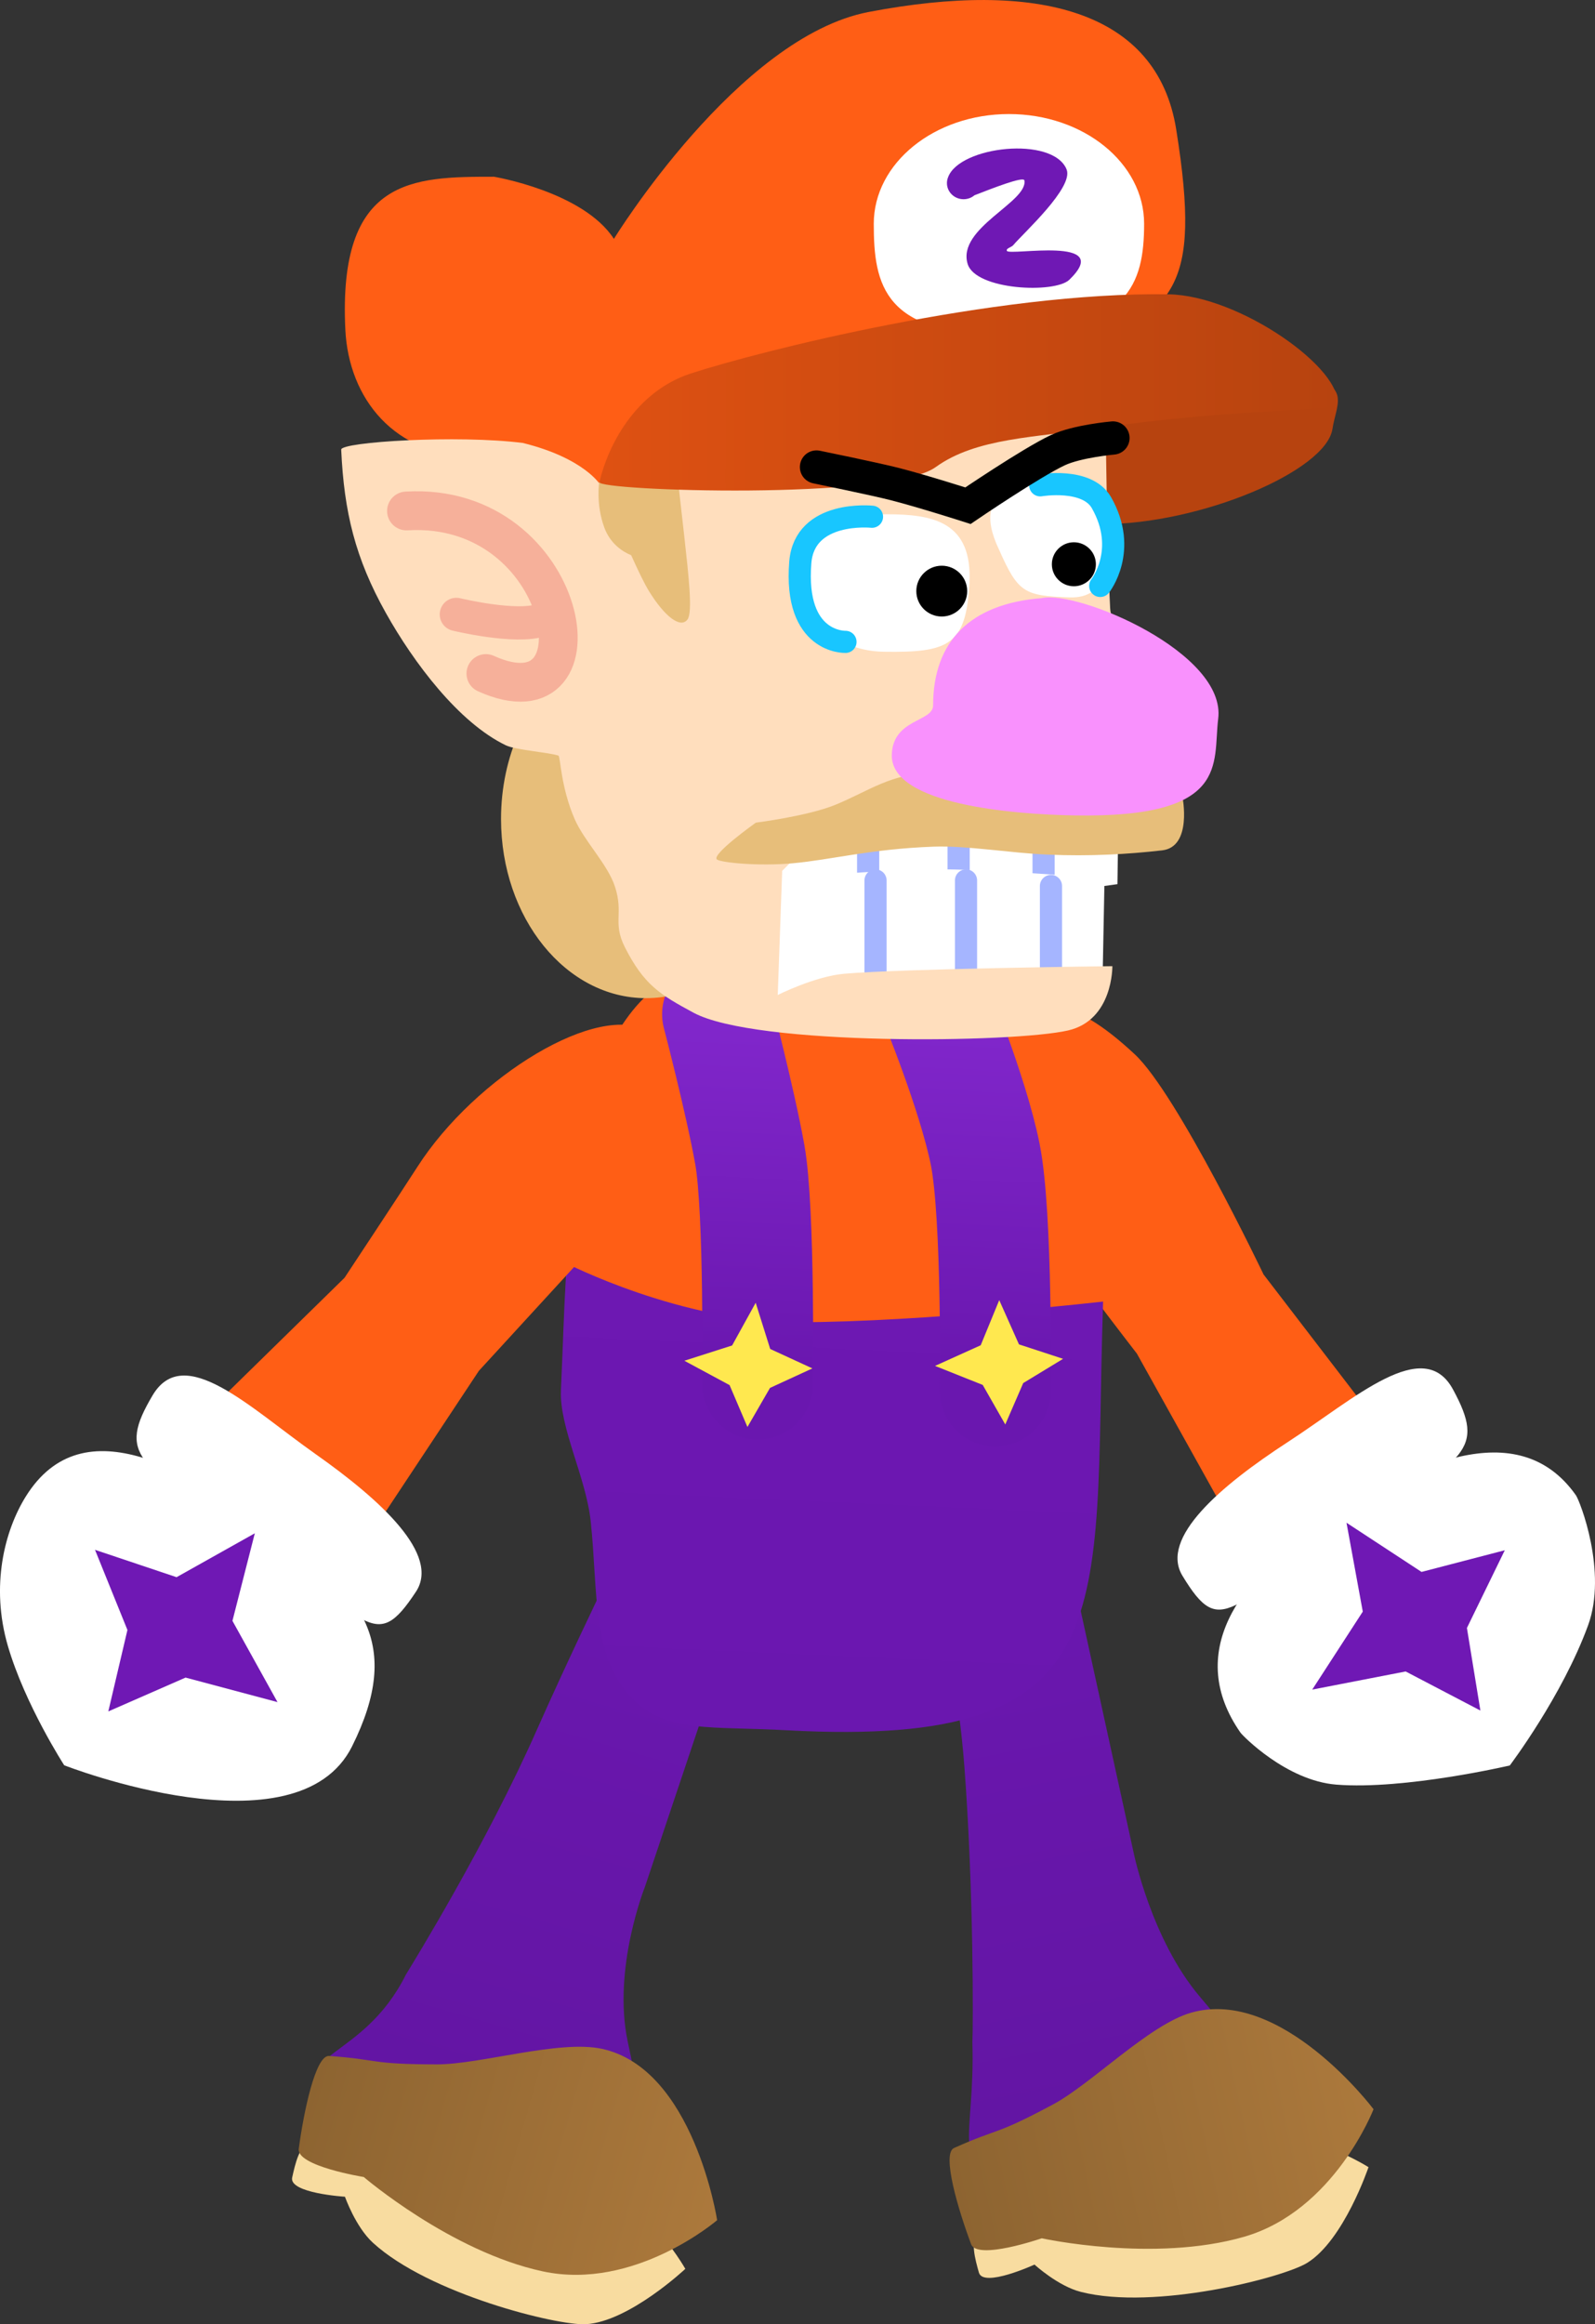 <svg version="1.1" xmlns="http://www.w3.org/2000/svg" xmlns:xlink="http://www.w3.org/1999/xlink" width="143.955" height="209.68" viewBox="0,0,143.955,209.68"><rect x="0" y="0" width="143.955" height="209.68" fill="#333333" stroke="none"/><defs><linearGradient x1="256.95" y1="209.05" x2="267.503" y2="262.033" gradientUnits="userSpaceOnUse" id="color-1"><stop offset="0" stop-color="#6a17af"/><stop offset="1" stop-color="#6215a2"/></linearGradient><linearGradient x1="253.261" y1="261.377" x2="291.179" y2="253.149" gradientUnits="userSpaceOnUse" id="color-2"><stop offset="0" stop-color="#8d6431"/><stop offset="1" stop-color="#ac793c"/></linearGradient><linearGradient x1="223.585" y1="208.288" x2="208.712" y2="260.258" gradientUnits="userSpaceOnUse" id="color-3"><stop offset="0" stop-color="#6a17af"/><stop offset="1" stop-color="#6215a2"/></linearGradient><linearGradient x1="195.414" y1="252.634" x2="232.717" y2="263.309" gradientUnits="userSpaceOnUse" id="color-4"><stop offset="0" stop-color="#8d6431"/><stop offset="1" stop-color="#ac793c"/></linearGradient><linearGradient x1="243.936" y1="151.582" x2="240.834" y2="220.709" gradientUnits="userSpaceOnUse" id="color-5"><stop offset="0" stop-color="#6f18b4"/><stop offset="1" stop-color="#6a17af"/></linearGradient><linearGradient x1="256.541" y1="154.032" x2="255.02" y2="187.915" gradientUnits="userSpaceOnUse" id="color-6"><stop offset="0" stop-color="#8328ce"/><stop offset="1" stop-color="#6a17af"/></linearGradient><linearGradient x1="234.858" y1="153.741" x2="233.336" y2="187.673" gradientUnits="userSpaceOnUse" id="color-7"><stop offset="0" stop-color="#8328ce"/><stop offset="1" stop-color="#6a17af"/></linearGradient><linearGradient x1="221.763" y1="100.049" x2="288.007" y2="100.049" gradientUnits="userSpaceOnUse" id="color-8"><stop offset="0" stop-color="#de5112"/><stop offset="1" stop-color="#b7430f"/></linearGradient></defs><g transform="translate(-167.305,-64.498)"><g data-paper-data="{&quot;isPaintingLayer&quot;:true}" fill-rule="nonzero" stroke-linejoin="miter" stroke-miterlimit="10" stroke-dasharray="" stroke-dashoffset="0" style="mix-blend-mode: normal"><g data-paper-data="{&quot;origRot&quot;:0}" stroke="none" stroke-width="0" stroke-linecap="butt"><path d="M277.268,257.784c-7.513,4.681 -10.019,5.992 -18.595,3.798c-5.841,-1.494 -3.335,-4.089 -3.607,-12.846c0.073,-1.365 0.127,-13.654 -0.723,-24.885c-0.495,-6.549 -1.963,-14.038 -1.963,-14.038l12.033,-1.963l5.219,23.84c0,0 1.591,7.77 5.941,12.91c4.35,5.14 7.76,9.405 1.694,13.184z" data-paper-data="{&quot;origPos&quot;:null}" fill="url(#color-1)"/><path d="M290.818,260.005c0,0 -2.224,6.609 -5.55,8.644c-2.179,1.333 -13.756,4.304 -20.414,2.609c-2.067,-0.526 -4.181,-2.464 -4.181,-2.464c0,0 -4.63,2.124 -5.019,0.72c-0.309,-1.114 -0.882,-2.999 0.028,-3.885c3.92,-3.818 14.9,-6.974 20.157,-8.489c7.218,-2.079 14.979,2.865 14.979,2.865z" data-paper-data="{&quot;origPos&quot;:null}" fill="#f8dca0"/><path d="M291.273,254.777c0,0 -3.536,9.162 -11.695,11.512c-8.16,2.351 -18.252,0.133 -18.252,0.133c0,0 -5.818,2.013 -6.374,0.532c-1.151,-3.066 -2.682,-8.168 -1.543,-8.677c4.205,-1.881 3.548,-1.049 8.927,-3.925c3.482,-1.862 8.663,-7.185 12.458,-8.278c8.16,-2.351 16.478,8.703 16.478,8.703z" data-paper-data="{&quot;origPos&quot;:null}" fill="url(#color-2)"/></g><g data-paper-data="{&quot;origRot&quot;:0}" stroke="none" stroke-width="0" stroke-linecap="butt"><path d="M219.223,261.109c-8.833,0.573 -15.255,-1.388 -21.775,-7.375c-4.441,-4.078 2.587,-3.249 6.488,-11.094c0.709,-1.168 7.25,-11.763 11.811,-22.062c2.66,-6.005 5.958,-12.828 5.958,-12.828l11.531,3.959l-7.723,23.005c0,0 -2.954,7.391 -1.551,13.977c1.404,6.586 2.392,11.956 -4.739,12.418z" data-paper-data="{&quot;origPos&quot;:null}" fill="url(#color-3)"/><path d="M229.158,269.18c0,0 -5.085,4.773 -8.977,4.993c-2.551,0.145 -14.157,-2.71 -19.223,-7.352c-1.573,-1.441 -2.519,-4.148 -2.519,-4.148c0,0 -5.084,-0.317 -4.763,-1.738c0.254,-1.128 0.64,-3.059 1.862,-3.41c5.259,-1.511 16.427,0.898 21.776,2.049c7.343,1.58 11.845,9.606 11.845,9.606z" data-paper-data="{&quot;origPos&quot;:null}" fill="#f8dca0"/><path d="M232.03,264.788c0,0 -7.447,6.402 -15.748,4.616c-8.301,-1.786 -16.146,-8.511 -16.146,-8.511c0,0 -6.078,-0.977 -5.868,-2.545c0.435,-3.246 1.498,-8.465 2.742,-8.376c4.595,0.331 3.623,0.753 9.722,0.761c3.949,0.005 11.031,-2.236 14.891,-1.405c8.301,1.786 10.406,15.46 10.406,15.46z" data-paper-data="{&quot;origPos&quot;:null}" fill="url(#color-4)"/></g><g stroke="none" stroke-linecap="butt"><g data-paper-data="{&quot;origPos&quot;:null,&quot;index&quot;:null,&quot;origRot&quot;:0}" stroke-width="0"><path d="M258.424,156.593c2.793,-1.644 5.285,-2.582 11.296,3.015c3.848,3.582 11.625,19.863 11.625,19.863l10.369,13.511l-13.654,8.25l-8.144,-14.617c0,0 -7.675,-9.899 -9.312,-12.679c-4.938,-8.389 -6.761,-14.646 -2.18,-17.343z" data-paper-data="{&quot;origRot&quot;:0,&quot;origPos&quot;:null}" fill="#ff5e15"/><g data-paper-data="{&quot;origPos&quot;:null}" fill="#ffffff"><path d="M286.743,201.833c7.864,-5.129 17.533,-9.896 22.792,-2.446c0.366,0.519 2.865,6.907 1.101,11.738c-2.335,6.393 -7.067,12.642 -7.067,12.642c0,0 -9.47,2.215 -15.652,1.729c-4.509,-0.355 -8.463,-4.415 -8.654,-4.69c-4.945,-7.088 -0.385,-13.844 7.479,-18.973z" data-paper-data="{&quot;origRot&quot;:0,&quot;origPos&quot;:null}"/><path d="M283.543,194.585c6.077,-3.952 12.24,-9.645 14.899,-4.742c2.975,5.486 1.191,6.203 -8.899,12.415c-11.495,7.077 -11.963,10.251 -15.517,4.397c-2.075,-3.418 3.439,-8.119 9.516,-12.07z" data-paper-data="{&quot;origRot&quot;:0,&quot;origPos&quot;:null}"/></g></g><path d="M300.916,218.812l-6.745,-3.525l-8.432,1.636l4.562,-7.035l-1.47,-8.019l6.773,4.438l7.514,-1.956l-3.418,7.012z" data-paper-data="{&quot;origRot&quot;:0,&quot;index&quot;:null}" fill="#6f18b4" stroke-width="NaN"/></g><g><path d="M266.841,182.655c-0.862,27.439 2.139,39.56 -28.4,37.944c-6.939,-0.402 -10.919,0.285 -14.023,-2.842c-3.772,-3.799 -3.115,-9.656 -3.8,-16.021c-0.428,-3.978 -2.837,-8.459 -2.686,-11.819c0.641,-14.278 0.288,-26.006 8.702,-34.742c6.268,-6.509 12.604,-3.059 20.337,-2.72c14.299,0.628 20.715,3.304 19.87,30.2z" fill="url(#color-5)" stroke="none" stroke-width="0" stroke-linecap="butt"/><path d="M267.111,181.889c0,0 -16.351,1.878 -27.82,1.893c-10.519,0.014 -20.892,-5.329 -20.892,-5.329c0,0 -0.127,-17.908 7.69,-24.526c5.114,-4.33 10.703,-5.576 17.808,-5.499c7.105,0.077 14.684,3.42 18.077,7.557c8.014,9.771 5.137,25.904 5.137,25.904z" fill="#ff5e15" stroke="none" stroke-width="0" stroke-linecap="butt"/><path d="M251.61,154.607c0,0 3.498,8.478 4.613,14.021c1.114,5.543 0.908,21.358 0.908,21.358" data-paper-data="{&quot;origRot&quot;:0}" fill="none" stroke="url(#color-6)" stroke-width="10" stroke-linecap="round"/><path d="M232.063,155.992c0,0 2.025,7.719 2.917,12.676c0.892,4.956 0.7,20.691 0.7,20.691" fill="none" stroke="url(#color-7)" stroke-width="10" stroke-linecap="round"/><path d="M258.035,193.006l-2.035,-3.568l-4.306,-1.717l4.124,-1.863l1.672,-4.07l1.78,3.991l3.983,1.304l-3.598,2.187z" data-paper-data="{&quot;origRot&quot;:0,&quot;index&quot;:null}" fill="#ffe84f" stroke="none" stroke-width="NaN" stroke-linecap="butt"/><path d="M234.764,193.232l-1.612,-3.778l-4.081,-2.199l4.31,-1.378l2.127,-3.852l1.311,4.169l3.807,1.752l-3.825,1.76z" data-paper-data="{&quot;origRot&quot;:0,&quot;index&quot;:null}" fill="#ffe84f" stroke="none" stroke-width="NaN" stroke-linecap="butt"/></g><g stroke="none" stroke-linecap="butt"><g data-paper-data="{&quot;origPos&quot;:null}" stroke-width="0"><path d="M201.017,202.521l-15.417,-10.212l12.801,-12.538c0,0 5.239,-7.918 6.562,-9.985c5.248,-8.198 16.479,-15.046 20.956,-12.181c3.156,2.02 -0.3,13.375 -1.849,15.795l-13.545,14.766z" data-paper-data="{&quot;origRot&quot;:0,&quot;origPos&quot;:null}" fill="#ff5e15"/><g data-paper-data="{&quot;origPos&quot;:null}" fill="#ffffff"><path d="M199.083,222.037c-4.958,9.947 -25.982,1.714 -25.982,1.714c0,0 -3.537,-5.471 -5.083,-10.757c-1.583,-5.414 -0.305,-10.407 1.614,-13.491c5.23,-8.402 15.017,-2.123 22.684,3.295c7.667,5.419 11.396,9.951 6.766,19.239z" data-paper-data="{&quot;origRot&quot;:0,&quot;origPos&quot;:null}"/><path d="M204.846,208.092c-3.77,5.717 -4.119,2.528 -15.342,-4.973c-9.851,-6.584 -11.607,-7.368 -8.429,-12.738c2.841,-4.801 8.787,1.119 14.712,5.295c5.925,4.176 11.26,9.078 9.059,12.417z" data-paper-data="{&quot;origRot&quot;:0,&quot;origPos&quot;:null}"/></g></g><path d="M178.806,211.544l-2.927,-7.231l7.362,2.469l7.062,-3.961l-2.019,7.899l4.067,7.332l-8.299,-2.213l-6.972,3.052z" data-paper-data="{&quot;origRot&quot;:0}" fill="#6f18b4" stroke-width="NaN"/></g><g><path d="M273.46,76.162c2.396,14.945 -0.492,15.794 -8.522,20.579c-11.7,6.971 -27.004,6.105 -39.501,11.519c-3.281,1.421 -11.645,-2.578 -15.221,-2.578c-7.314,0 -11.441,-5.227 -11.743,-11.453c-0.667,-13.733 6.096,-13.787 13.41,-13.787c0,0 8.049,1.334 10.83,5.605c0,0 11.198,-18.219 23.002,-20.47c15.195,-2.897 26.024,-0.147 27.745,10.585z" fill="#ff5e15" stroke="none" stroke-width="0" stroke-linecap="butt"/><path d="M231.102,153.055c-1.67,0.956 -3.532,1.49 -5.494,1.49c-7.226,0 -13.083,-7.238 -13.083,-16.167c0,-2.835 0.591,-5.499 1.628,-7.816c2.23,-4.979 21.43,19.927 16.949,22.493z" fill="#e7be7a" stroke="none" stroke-width="0" stroke-linecap="butt"/><path d="M287.566,103.187c-0.568,3.793 -11.89,8.6 -20.8,8.6c-7.18,0 -5.4,-6.755 -5.4,-10.4c0,-3.645 14.07,-2.85 21.25,-2.85c7.18,0 5.318,2.195 4.95,4.65z" fill="#b7430f" stroke="none" stroke-width="0" stroke-linecap="butt"/><g data-paper-data="{&quot;index&quot;:null}"><path d="M268.325,132.594l-0.167,11.667c0,0 -11.557,1.667 -16.5,1.667c-5.054,0 -15.333,-0.833 -15.333,-0.833v-11.167z" fill="#ffffff" stroke="none" stroke-width="0" stroke-linecap="butt"/><path d="M261.492,135.094v9.333" fill="none" stroke="#a5b5ff" stroke-width="2" stroke-linecap="round"/><path d="M253.825,144.927v-9.833" fill="none" stroke="#a5b5ff" stroke-width="2" stroke-linecap="round"/><path d="M245.659,135.427v9.5" fill="none" stroke="#a5b5ff" stroke-width="2" stroke-linecap="round"/></g><g><path d="M236.992,154.927v-11.167c0,0 10.279,-0.833 15.333,-0.833c4.943,0 14.667,0.833 14.667,0.833l-0.167,8.667z" fill="#ffffff" stroke="none" stroke-width="0" stroke-linecap="butt"/><path d="M262.159,153.76v-9.333" fill="none" stroke="#a5b5ff" stroke-width="2" stroke-linecap="round"/><path d="M254.492,153.76v-9.833" fill="none" stroke="#a5b5ff" stroke-width="2" stroke-linecap="round"/><path d="M246.325,153.427v-9.5" fill="none" stroke="#a5b5ff" stroke-width="2" stroke-linecap="round"/></g><path d="M214.5,104.46c5.589,1.387 7,3.8 7,3.8l24,-5l21.6,-0.2c0,0 0.106,10.594 0.4,16.3c0.067,1.292 0.814,0.911 1.708,2.145c0.894,1.234 1.65,2.771 2.003,2.878c4.967,1.515 5.861,3.643 5.889,5.277c0.113,6.402 -6.2,8.6 -6.2,8.6l-29.6,1.4l-3.4,3.4l-0.4,11.2c0,0 3.345,-1.688 6.024,-1.919c5.367,-0.462 24.176,-0.681 24.176,-0.681c0,0 0.08,4.865 -4,5.8c-4.934,1.131 -28.207,1.416 -33.8,-1.6c-2.997,-1.616 -4.469,-2.499 -6.194,-5.902c-1.136,-2.241 -0.099,-3.016 -0.897,-5.469c-0.66,-2.026 -2.766,-4.096 -3.634,-6.088c-1.281,-2.942 -1.279,-5.681 -1.475,-5.741c-0.992,-0.307 -3.86,-0.5 -4.74,-0.924c-4.252,-2.046 -8.315,-7.452 -10.827,-11.935c-2.763,-4.93 -3.777,-9.1 -4.033,-14.741c-0.031,-0.696 10.511,-1.348 16.4,-0.6z" fill="#ffdebd" stroke="#000000" stroke-width="0" stroke-linecap="round"/><path d="M254.798,117.14c-0.305,5.555 -1.855,6.247 -7.727,6.154c-4.114,-0.065 -6.936,-2.712 -7.172,-6.154c-0.37,-5.393 3.335,-6.247 7.45,-6.247c4.114,0 7.758,0.639 7.45,6.247z" fill="#ffffff" stroke="none" stroke-width="0" stroke-linecap="butt"/><path d="M267.291,112.407c-0.023,2.502 0.169,6.114 -3.47,5.983c-4.062,-0.146 -4.622,-0.406 -6.339,-4.287c-2.961,-6.15 3.158,-5.902 4.674,-6.077c3.766,-0.435 5.159,1.879 5.136,4.381z" data-paper-data="{&quot;index&quot;:null}" fill="#ffffff" stroke="none" stroke-width="0" stroke-linecap="butt"/><path d="M243.612,122.404c0,0 -4.664,0.171 -4.077,-7.169c0.38,-4.758 6.47,-4.121 6.47,-4.121" fill="none" stroke="#18c6ff" stroke-width="2" stroke-linecap="round"/><path d="M261.19,108.28c0,0 4.221,-0.726 5.526,1.567c2.443,4.29 -0.111,7.51 -0.111,7.51" fill="none" stroke="#18c6ff" stroke-width="2" stroke-linecap="round"/><path d="M252.302,115.533c0.634,0 1.207,0.257 1.623,0.672c0.416,0.414 0.673,0.987 0.673,1.62c0,0.633 -0.257,1.206 -0.673,1.62c-0.416,0.415 -0.989,0.672 -1.623,0.672c-0.634,0 -1.207,-0.257 -1.623,-0.672c-0.416,-0.414 -0.673,-0.987 -0.673,-1.62c0,-0.633 0.257,-1.206 0.673,-1.62c0.416,-0.415 0.989,-0.672 1.623,-0.672z" data-paper-data="{&quot;index&quot;:null}" fill="#000000" stroke="none" stroke-width="1.057" stroke-linecap="butt"/><path d="M264.226,113.419c0.548,0 1.045,0.222 1.405,0.582c0.36,0.359 0.582,0.855 0.582,1.402c0,0.548 -0.223,1.043 -0.582,1.402c-0.36,0.359 -0.856,0.582 -1.405,0.582c-0.548,0 -1.045,-0.222 -1.405,-0.582c-0.36,-0.359 -0.582,-0.855 -0.582,-1.402c0,-0.548 0.223,-1.043 0.582,-1.402c0.36,-0.359 0.856,-0.582 1.405,-0.582z" data-paper-data="{&quot;index&quot;:null}" fill="#000000" stroke="none" stroke-width="1.057" stroke-linecap="butt"/><path d="M229.358,120.379c-0.644,0.865 -2.089,-0.298 -3.474,-2.541c-0.407,-0.66 -0.992,-1.87 -1.615,-3.253c-0.693,-0.282 -1.869,-0.984 -2.422,-2.492c-0.784,-2.135 -0.459,-4.124 -0.459,-4.124l6.803,-2.758c0,0 0.461,3.934 0.888,7.809c0.372,3.378 0.759,6.712 0.279,7.358z" fill="#e7be7a" stroke="#000000" stroke-width="0" stroke-linecap="round"/><path d="M232.025,142.045c-0.613,-0.413 3.5,-3.333 3.5,-3.333c0,0 4.693,-0.59 7.188,-1.615c3.058,-1.257 4.987,-2.833 8.812,-2.885c3.299,-0.045 22.5,2.167 22.5,2.167c0,0 0.916,4.518 -1.833,4.833c-3.036,0.348 -6.498,0.551 -10.343,0.384c-3.459,-0.15 -7.293,-0.829 -10.318,-0.717c-5.674,0.212 -9.199,1.182 -12.658,1.497c-3.126,0.285 -6.441,-0.057 -6.848,-0.332z" fill="#e7be7a" stroke="#000000" stroke-width="0" stroke-linecap="round"/><path d="M203.992,110.594c14.815,-0.888 18.255,19.687 7.167,14.667" fill="none" stroke="#f6b09a" stroke-width="3.5" stroke-linecap="round"/><path d="M216.159,120.427c-2.254,0.811 -7.667,-0.5 -7.667,-0.5" fill="none" stroke="#f6b09a" stroke-width="3" stroke-linecap="round"/><path d="M270.566,84.687c0,5.468 -1.463,9.581 -12.2,9.9c-11.335,0.337 -12.2,-4.432 -12.2,-9.9c0,-5.468 5.462,-9.9 12.2,-9.9c6.738,0 12.2,4.432 12.2,9.9z" fill="#ffffff" stroke="none" stroke-width="0" stroke-linecap="butt"/><path d="M287.966,101.087c-0.101,0.436 -10.226,0.352 -21.608,2.045c-5.575,0.829 -10.951,0.86 -14.599,3.502c-4.198,3.04 -30.537,2.138 -30.356,1.362c0.739,-3.174 3.169,-8.154 8.264,-9.809c6.157,-2 27.295,-7.38 43.102,-7.138c6.462,0.099 15.937,6.865 15.198,10.038z" fill="url(#color-8)" stroke="none" stroke-width="0" stroke-linecap="butt"/><path d="M263.568,79.779c0.666,1.626 -3.869,5.719 -4.818,6.84c-0.164,0.194 -0.672,0.281 -0.569,0.511c0.213,0.476 9.78,-1.41 5.639,2.603c-1.305,1.265 -8.469,0.947 -9.183,-1.43c-0.972,-3.235 5.442,-5.571 5.125,-7.526c-0.066,-0.408 -2.924,0.726 -4.507,1.337c-0.264,0.223 -0.608,0.357 -0.985,0.357c-0.828,0 -1.5,-0.651 -1.5,-1.454c0,-0.187 0.036,-0.366 0.103,-0.53c1.031,-2.814 9.451,-3.747 10.696,-0.709z" fill="#6f18b4" stroke="none" stroke-width="0.5" stroke-linecap="butt"/><g fill="#f991fd" stroke="none" stroke-width="0" stroke-linecap="butt"><path d="M277.249,129.362c-0.49,4.036 1.105,8.943 -12.986,8.698c-5.451,-0.095 -16.572,-0.969 -16.469,-5.462c0.075,-3.263 3.728,-2.963 3.728,-4.462c0,-5.751 3.325,-9.174 9.801,-9.678c3.31,-0.735 16.71,4.937 15.926,10.903z" data-paper-data="{&quot;origPos&quot;:null}"/></g><path d="M267.754,104.011c0,0 -3.218,0.28 -4.966,1.096c-2.403,1.121 -8.122,5.012 -8.122,5.012c0,0 -4.101,-1.313 -6.603,-1.952c-1.866,-0.476 -7.067,-1.538 -7.067,-1.538" fill="none" stroke="#000000" stroke-width="3" stroke-linecap="round"/></g></g></g></svg>